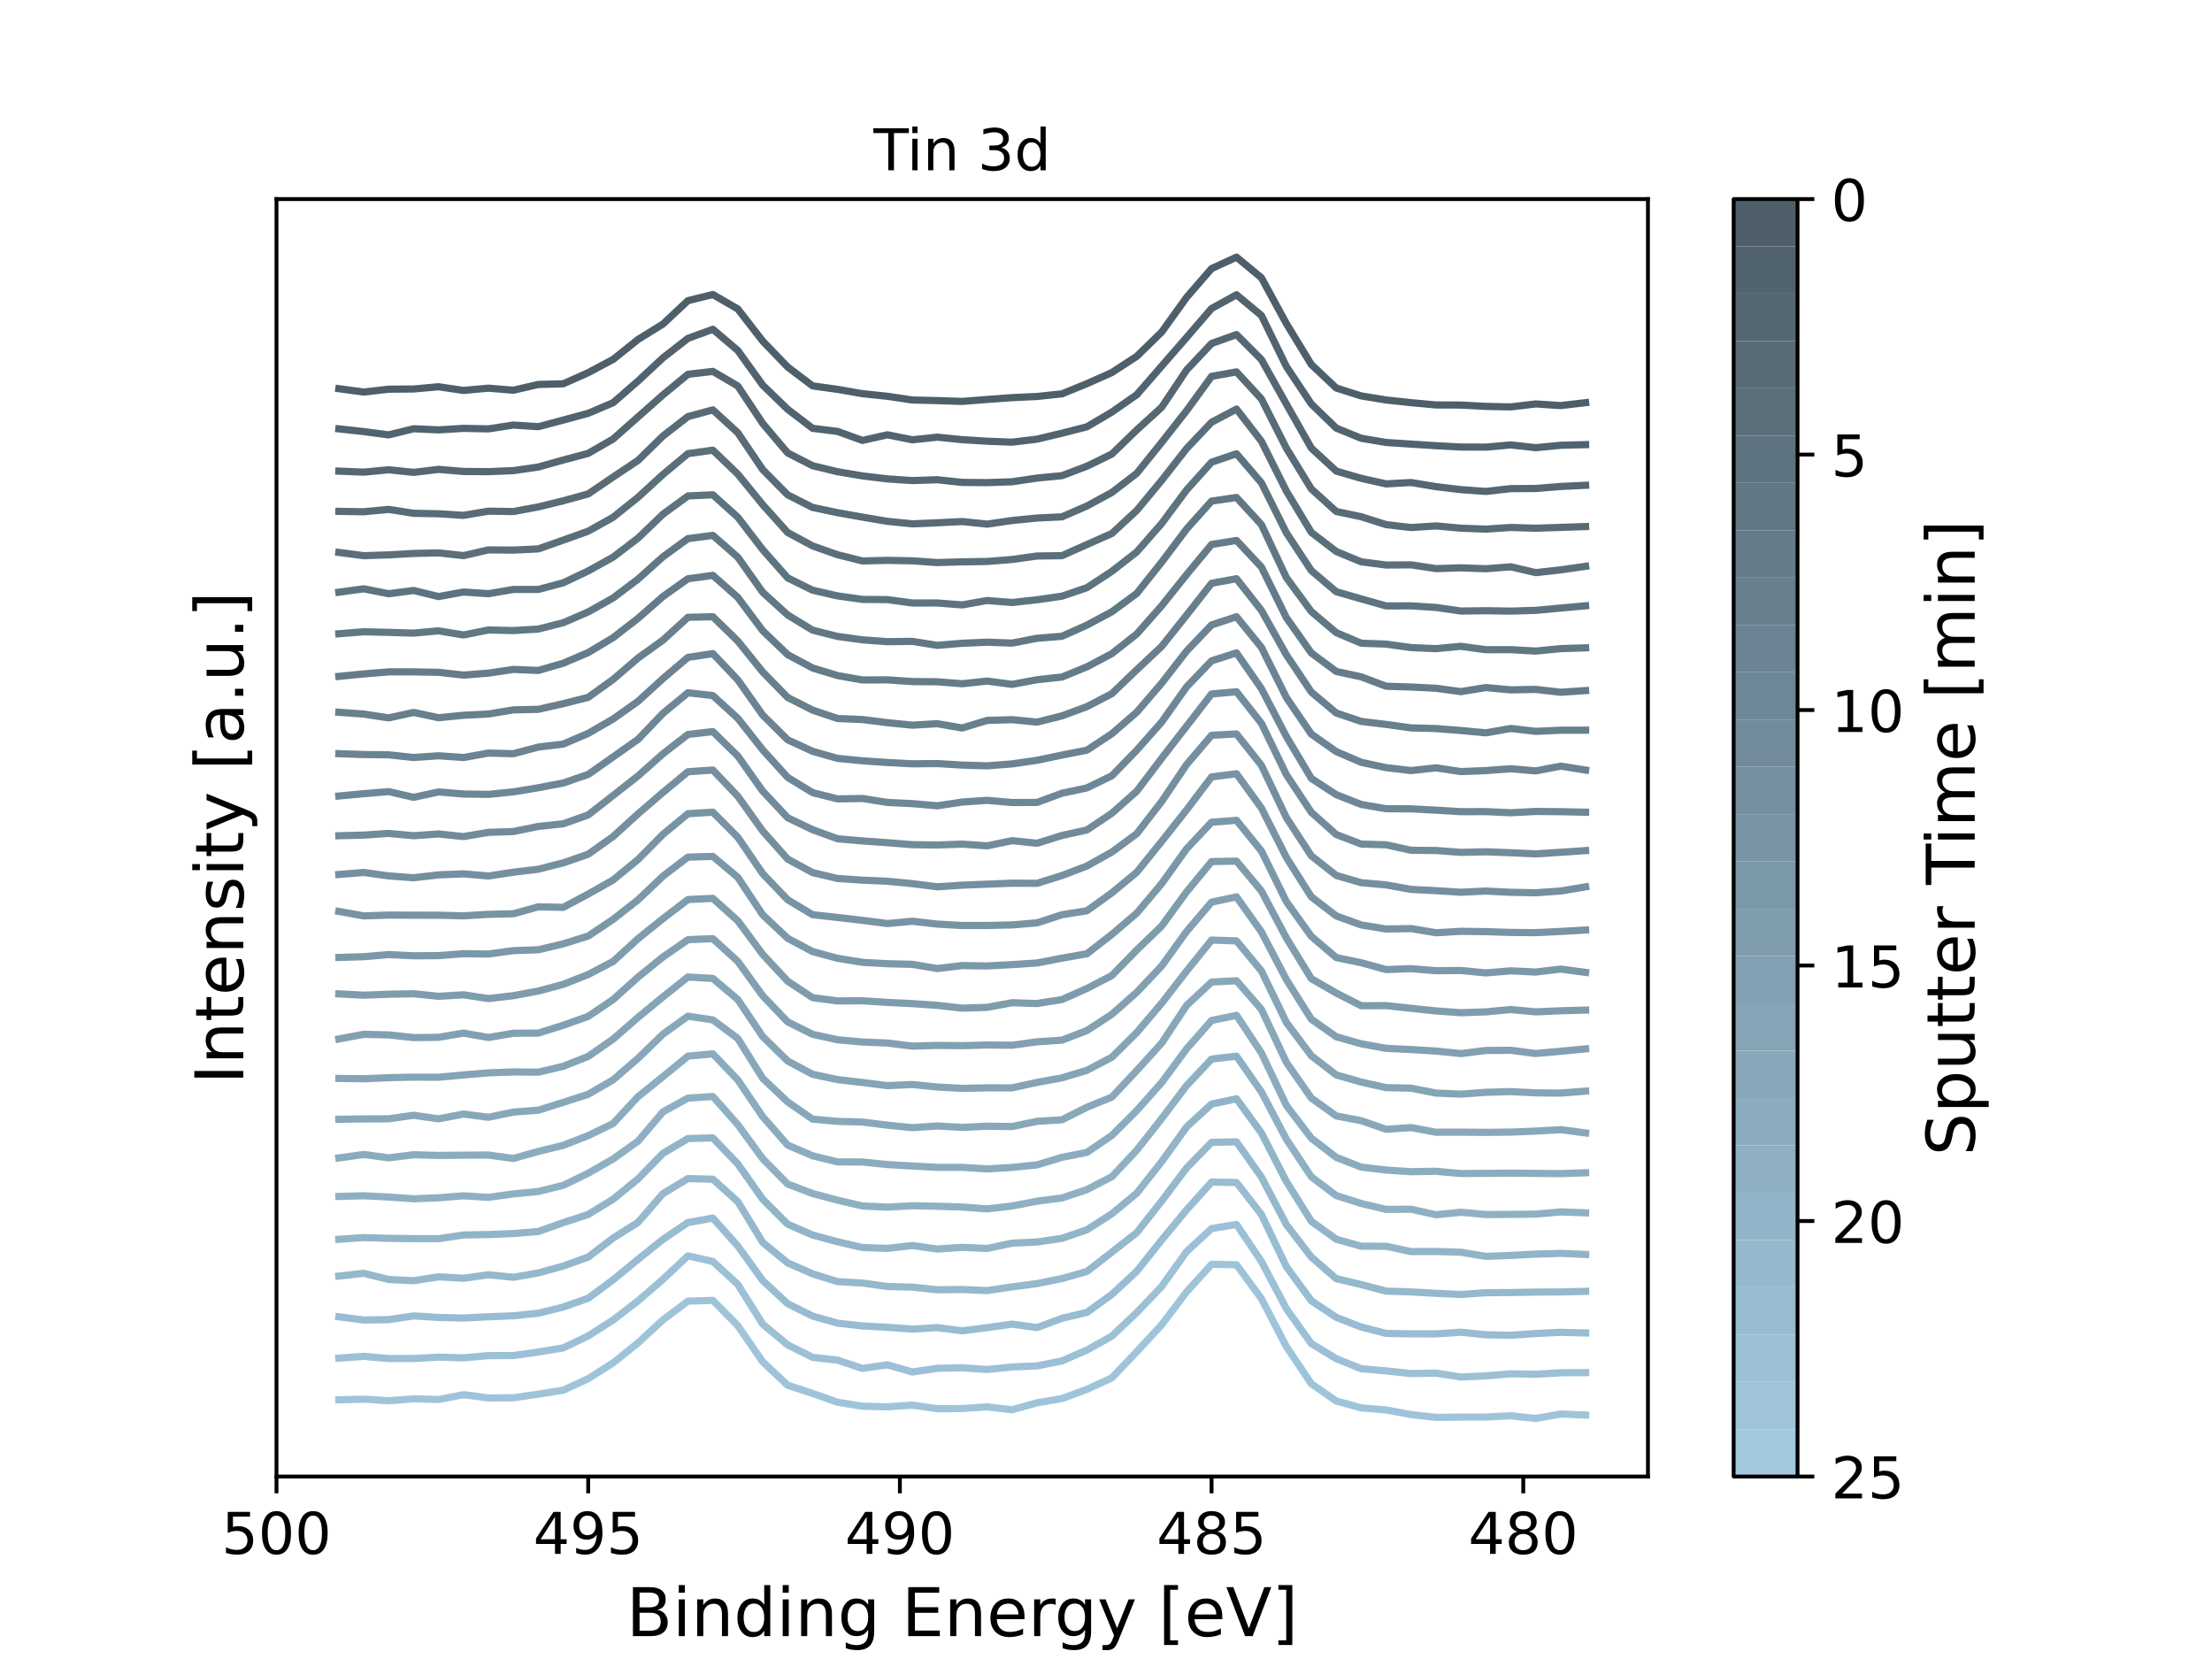 <?xml version="1.0" encoding="utf-8" standalone="no"?>
<!DOCTYPE svg PUBLIC "-//W3C//DTD SVG 1.1//EN"
  "http://www.w3.org/Graphics/SVG/1.1/DTD/svg11.dtd">
<!-- Created with matplotlib (https://matplotlib.org/) -->
<svg height="345.6pt" version="1.1" viewBox="0 0 460.8 345.6" width="460.8pt" xmlns="http://www.w3.org/2000/svg" xmlns:xlink="http://www.w3.org/1999/xlink">
 <defs>
  <style type="text/css">*{stroke-linecap:butt;stroke-linejoin:round;}</style>
 </defs>
 <g id="figure_1">
  <g id="patch_1">
   <path d="M 0 345.6 
L 460.8 345.6 
L 460.8 0 
L 0 0 
z
" style="fill:#ffffff;"/>
  </g>
  <g id="axes_1">
   <g id="patch_2">
    <path d="M 57.6 307.584 
L 343.296 307.584 
L 343.296 41.472 
L 57.6 41.472 
z
" style="fill:#ffffff;"/>
   </g>
   <g id="matplotlib.axis_1">
    <g id="xtick_1">
     <g id="line2d_1">
      <defs>
       <path d="M 0 0 
L 0 3.5 
" id="m299707e6b5" style="stroke:#000000;stroke-width:0.8;"/>
      </defs>
      <g>
       <use style="stroke:#000000;stroke-width:0.8;" x="317.324" xlink:href="#m299707e6b5" y="307.584"/>
      </g>
     </g>
     <g id="text_1">
      <!-- 480 -->
      <g transform="translate(305.871 323.702)scale(0.12 -0.12)">
       <defs>
        <path d="M 37.797 64.312 
L 12.891 25.391 
L 37.797 25.391 
z
M 35.203 72.906 
L 47.609 72.906 
L 47.609 25.391 
L 58.016 25.391 
L 58.016 17.188 
L 47.609 17.188 
L 47.609 0 
L 37.797 0 
L 37.797 17.188 
L 4.891 17.188 
L 4.891 26.703 
z
" id="DejaVuSans-52"/>
        <path d="M 31.781 34.625 
Q 24.75 34.625 20.719 30.859 
Q 16.703 27.094 16.703 20.516 
Q 16.703 13.922 20.719 10.156 
Q 24.75 6.391 31.781 6.391 
Q 38.812 6.391 42.859 10.172 
Q 46.922 13.969 46.922 20.516 
Q 46.922 27.094 42.891 30.859 
Q 38.875 34.625 31.781 34.625 
z
M 21.922 38.812 
Q 15.578 40.375 12.031 44.719 
Q 8.5 49.078 8.5 55.328 
Q 8.5 64.062 14.719 69.141 
Q 20.953 74.219 31.781 74.219 
Q 42.672 74.219 48.875 69.141 
Q 55.078 64.062 55.078 55.328 
Q 55.078 49.078 51.531 44.719 
Q 48 40.375 41.703 38.812 
Q 48.828 37.156 52.797 32.312 
Q 56.781 27.484 56.781 20.516 
Q 56.781 9.906 50.312 4.234 
Q 43.844 -1.422 31.781 -1.422 
Q 19.734 -1.422 13.25 4.234 
Q 6.781 9.906 6.781 20.516 
Q 6.781 27.484 10.781 32.312 
Q 14.797 37.156 21.922 38.812 
z
M 18.312 54.391 
Q 18.312 48.734 21.844 45.562 
Q 25.391 42.391 31.781 42.391 
Q 38.141 42.391 41.719 45.562 
Q 45.312 48.734 45.312 54.391 
Q 45.312 60.062 41.719 63.234 
Q 38.141 66.406 31.781 66.406 
Q 25.391 66.406 21.844 63.234 
Q 18.312 60.062 18.312 54.391 
z
" id="DejaVuSans-56"/>
        <path d="M 31.781 66.406 
Q 24.172 66.406 20.328 58.906 
Q 16.5 51.422 16.5 36.375 
Q 16.5 21.391 20.328 13.891 
Q 24.172 6.391 31.781 6.391 
Q 39.453 6.391 43.281 13.891 
Q 47.125 21.391 47.125 36.375 
Q 47.125 51.422 43.281 58.906 
Q 39.453 66.406 31.781 66.406 
z
M 31.781 74.219 
Q 44.047 74.219 50.516 64.516 
Q 56.984 54.828 56.984 36.375 
Q 56.984 17.969 50.516 8.266 
Q 44.047 -1.422 31.781 -1.422 
Q 19.531 -1.422 13.062 8.266 
Q 6.594 17.969 6.594 36.375 
Q 6.594 54.828 13.062 64.516 
Q 19.531 74.219 31.781 74.219 
z
" id="DejaVuSans-48"/>
       </defs>
       <use xlink:href="#DejaVuSans-52"/>
       <use x="63.623" xlink:href="#DejaVuSans-56"/>
       <use x="127.246" xlink:href="#DejaVuSans-48"/>
      </g>
     </g>
    </g>
    <g id="xtick_2">
     <g id="line2d_2">
      <g>
       <use style="stroke:#000000;stroke-width:0.8;" x="252.393" xlink:href="#m299707e6b5" y="307.584"/>
      </g>
     </g>
     <g id="text_2">
      <!-- 485 -->
      <g transform="translate(240.94 323.702)scale(0.12 -0.12)">
       <defs>
        <path d="M 10.797 72.906 
L 49.516 72.906 
L 49.516 64.594 
L 19.828 64.594 
L 19.828 46.734 
Q 21.969 47.469 24.109 47.828 
Q 26.266 48.188 28.422 48.188 
Q 40.625 48.188 47.75 41.5 
Q 54.891 34.812 54.891 23.391 
Q 54.891 11.625 47.562 5.094 
Q 40.234 -1.422 26.906 -1.422 
Q 22.312 -1.422 17.547 -0.641 
Q 12.797 0.141 7.719 1.703 
L 7.719 11.625 
Q 12.109 9.234 16.797 8.062 
Q 21.484 6.891 26.703 6.891 
Q 35.156 6.891 40.078 11.328 
Q 45.016 15.766 45.016 23.391 
Q 45.016 31 40.078 35.438 
Q 35.156 39.891 26.703 39.891 
Q 22.75 39.891 18.812 39.016 
Q 14.891 38.141 10.797 36.281 
z
" id="DejaVuSans-53"/>
       </defs>
       <use xlink:href="#DejaVuSans-52"/>
       <use x="63.623" xlink:href="#DejaVuSans-56"/>
       <use x="127.246" xlink:href="#DejaVuSans-53"/>
      </g>
     </g>
    </g>
    <g id="xtick_3">
     <g id="line2d_3">
      <g>
       <use style="stroke:#000000;stroke-width:0.8;" x="187.462" xlink:href="#m299707e6b5" y="307.584"/>
      </g>
     </g>
     <g id="text_3">
      <!-- 490 -->
      <g transform="translate(176.009 323.702)scale(0.12 -0.12)">
       <defs>
        <path d="M 10.984 1.516 
L 10.984 10.5 
Q 14.703 8.734 18.5 7.812 
Q 22.312 6.891 25.984 6.891 
Q 35.75 6.891 40.891 13.453 
Q 46.047 20.016 46.781 33.406 
Q 43.953 29.203 39.594 26.953 
Q 35.25 24.703 29.984 24.703 
Q 19.047 24.703 12.672 31.312 
Q 6.297 37.938 6.297 49.422 
Q 6.297 60.641 12.938 67.422 
Q 19.578 74.219 30.609 74.219 
Q 43.266 74.219 49.922 64.516 
Q 56.594 54.828 56.594 36.375 
Q 56.594 19.141 48.406 8.859 
Q 40.234 -1.422 26.422 -1.422 
Q 22.703 -1.422 18.891 -0.688 
Q 15.094 0.047 10.984 1.516 
z
M 30.609 32.422 
Q 37.25 32.422 41.125 36.953 
Q 45.016 41.5 45.016 49.422 
Q 45.016 57.281 41.125 61.844 
Q 37.25 66.406 30.609 66.406 
Q 23.969 66.406 20.094 61.844 
Q 16.219 57.281 16.219 49.422 
Q 16.219 41.5 20.094 36.953 
Q 23.969 32.422 30.609 32.422 
z
" id="DejaVuSans-57"/>
       </defs>
       <use xlink:href="#DejaVuSans-52"/>
       <use x="63.623" xlink:href="#DejaVuSans-57"/>
       <use x="127.246" xlink:href="#DejaVuSans-48"/>
      </g>
     </g>
    </g>
    <g id="xtick_4">
     <g id="line2d_4">
      <g>
       <use style="stroke:#000000;stroke-width:0.8;" x="122.531" xlink:href="#m299707e6b5" y="307.584"/>
      </g>
     </g>
     <g id="text_4">
      <!-- 495 -->
      <g transform="translate(111.078 323.702)scale(0.12 -0.12)">
       <use xlink:href="#DejaVuSans-52"/>
       <use x="63.623" xlink:href="#DejaVuSans-57"/>
       <use x="127.246" xlink:href="#DejaVuSans-53"/>
      </g>
     </g>
    </g>
    <g id="xtick_5">
     <g id="line2d_5">
      <g>
       <use style="stroke:#000000;stroke-width:0.8;" x="57.6" xlink:href="#m299707e6b5" y="307.584"/>
      </g>
     </g>
     <g id="text_5">
      <!-- 500 -->
      <g transform="translate(46.148 323.702)scale(0.12 -0.12)">
       <use xlink:href="#DejaVuSans-53"/>
       <use x="63.623" xlink:href="#DejaVuSans-48"/>
       <use x="127.246" xlink:href="#DejaVuSans-48"/>
      </g>
     </g>
    </g>
    <g id="text_6">
     <!-- Binding Energy [eV] -->
     <g transform="translate(130.48 340.836)scale(0.14 -0.14)">
      <defs>
       <path d="M 19.672 34.812 
L 19.672 8.109 
L 35.5 8.109 
Q 43.453 8.109 47.281 11.406 
Q 51.125 14.703 51.125 21.484 
Q 51.125 28.328 47.281 31.562 
Q 43.453 34.812 35.5 34.812 
z
M 19.672 64.797 
L 19.672 42.828 
L 34.281 42.828 
Q 41.5 42.828 45.031 45.531 
Q 48.578 48.25 48.578 53.812 
Q 48.578 59.328 45.031 62.062 
Q 41.5 64.797 34.281 64.797 
z
M 9.812 72.906 
L 35.016 72.906 
Q 46.297 72.906 52.391 68.219 
Q 58.5 63.531 58.5 54.891 
Q 58.5 48.188 55.375 44.234 
Q 52.25 40.281 46.188 39.312 
Q 53.469 37.75 57.5 32.781 
Q 61.531 27.828 61.531 20.406 
Q 61.531 10.641 54.891 5.312 
Q 48.25 0 35.984 0 
L 9.812 0 
z
" id="DejaVuSans-66"/>
       <path d="M 9.422 54.688 
L 18.406 54.688 
L 18.406 0 
L 9.422 0 
z
M 9.422 75.984 
L 18.406 75.984 
L 18.406 64.594 
L 9.422 64.594 
z
" id="DejaVuSans-105"/>
       <path d="M 54.891 33.016 
L 54.891 0 
L 45.906 0 
L 45.906 32.719 
Q 45.906 40.484 42.875 44.328 
Q 39.844 48.188 33.797 48.188 
Q 26.516 48.188 22.312 43.547 
Q 18.109 38.922 18.109 30.906 
L 18.109 0 
L 9.078 0 
L 9.078 54.688 
L 18.109 54.688 
L 18.109 46.188 
Q 21.344 51.125 25.703 53.562 
Q 30.078 56 35.797 56 
Q 45.219 56 50.047 50.172 
Q 54.891 44.344 54.891 33.016 
z
" id="DejaVuSans-110"/>
       <path d="M 45.406 46.391 
L 45.406 75.984 
L 54.391 75.984 
L 54.391 0 
L 45.406 0 
L 45.406 8.203 
Q 42.578 3.328 38.25 0.953 
Q 33.938 -1.422 27.875 -1.422 
Q 17.969 -1.422 11.734 6.484 
Q 5.516 14.406 5.516 27.297 
Q 5.516 40.188 11.734 48.094 
Q 17.969 56 27.875 56 
Q 33.938 56 38.25 53.625 
Q 42.578 51.266 45.406 46.391 
z
M 14.797 27.297 
Q 14.797 17.391 18.875 11.75 
Q 22.953 6.109 30.078 6.109 
Q 37.203 6.109 41.297 11.75 
Q 45.406 17.391 45.406 27.297 
Q 45.406 37.203 41.297 42.844 
Q 37.203 48.484 30.078 48.484 
Q 22.953 48.484 18.875 42.844 
Q 14.797 37.203 14.797 27.297 
z
" id="DejaVuSans-100"/>
       <path d="M 45.406 27.984 
Q 45.406 37.75 41.375 43.109 
Q 37.359 48.484 30.078 48.484 
Q 22.859 48.484 18.828 43.109 
Q 14.797 37.75 14.797 27.984 
Q 14.797 18.266 18.828 12.891 
Q 22.859 7.516 30.078 7.516 
Q 37.359 7.516 41.375 12.891 
Q 45.406 18.266 45.406 27.984 
z
M 54.391 6.781 
Q 54.391 -7.172 48.188 -13.984 
Q 42 -20.797 29.203 -20.797 
Q 24.469 -20.797 20.266 -20.094 
Q 16.062 -19.391 12.109 -17.922 
L 12.109 -9.188 
Q 16.062 -11.328 19.922 -12.344 
Q 23.781 -13.375 27.781 -13.375 
Q 36.625 -13.375 41.016 -8.766 
Q 45.406 -4.156 45.406 5.172 
L 45.406 9.625 
Q 42.625 4.781 38.281 2.391 
Q 33.938 0 27.875 0 
Q 17.828 0 11.672 7.656 
Q 5.516 15.328 5.516 27.984 
Q 5.516 40.672 11.672 48.328 
Q 17.828 56 27.875 56 
Q 33.938 56 38.281 53.609 
Q 42.625 51.219 45.406 46.391 
L 45.406 54.688 
L 54.391 54.688 
z
" id="DejaVuSans-103"/>
       <path id="DejaVuSans-32"/>
       <path d="M 9.812 72.906 
L 55.906 72.906 
L 55.906 64.594 
L 19.672 64.594 
L 19.672 43.016 
L 54.391 43.016 
L 54.391 34.719 
L 19.672 34.719 
L 19.672 8.297 
L 56.781 8.297 
L 56.781 0 
L 9.812 0 
z
" id="DejaVuSans-69"/>
       <path d="M 56.203 29.594 
L 56.203 25.203 
L 14.891 25.203 
Q 15.484 15.922 20.484 11.062 
Q 25.484 6.203 34.422 6.203 
Q 39.594 6.203 44.453 7.469 
Q 49.312 8.734 54.109 11.281 
L 54.109 2.781 
Q 49.266 0.734 44.188 -0.344 
Q 39.109 -1.422 33.891 -1.422 
Q 20.797 -1.422 13.156 6.188 
Q 5.516 13.812 5.516 26.812 
Q 5.516 40.234 12.766 48.109 
Q 20.016 56 32.328 56 
Q 43.359 56 49.781 48.891 
Q 56.203 41.797 56.203 29.594 
z
M 47.219 32.234 
Q 47.125 39.594 43.094 43.984 
Q 39.062 48.391 32.422 48.391 
Q 24.906 48.391 20.391 44.141 
Q 15.875 39.891 15.188 32.172 
z
" id="DejaVuSans-101"/>
       <path d="M 41.109 46.297 
Q 39.594 47.172 37.812 47.578 
Q 36.031 48 33.891 48 
Q 26.266 48 22.188 43.047 
Q 18.109 38.094 18.109 28.812 
L 18.109 0 
L 9.078 0 
L 9.078 54.688 
L 18.109 54.688 
L 18.109 46.188 
Q 20.953 51.172 25.484 53.578 
Q 30.031 56 36.531 56 
Q 37.453 56 38.578 55.875 
Q 39.703 55.766 41.062 55.516 
z
" id="DejaVuSans-114"/>
       <path d="M 32.172 -5.078 
Q 28.375 -14.844 24.75 -17.812 
Q 21.141 -20.797 15.094 -20.797 
L 7.906 -20.797 
L 7.906 -13.281 
L 13.188 -13.281 
Q 16.891 -13.281 18.938 -11.516 
Q 21 -9.766 23.484 -3.219 
L 25.094 0.875 
L 2.984 54.688 
L 12.5 54.688 
L 29.594 11.922 
L 46.688 54.688 
L 56.203 54.688 
z
" id="DejaVuSans-121"/>
       <path d="M 8.594 75.984 
L 29.297 75.984 
L 29.297 69 
L 17.578 69 
L 17.578 -6.203 
L 29.297 -6.203 
L 29.297 -13.188 
L 8.594 -13.188 
z
" id="DejaVuSans-91"/>
       <path d="M 28.609 0 
L 0.781 72.906 
L 11.078 72.906 
L 34.188 11.531 
L 57.328 72.906 
L 67.578 72.906 
L 39.797 0 
z
" id="DejaVuSans-86"/>
       <path d="M 30.422 75.984 
L 30.422 -13.188 
L 9.719 -13.188 
L 9.719 -6.203 
L 21.391 -6.203 
L 21.391 69 
L 9.719 69 
L 9.719 75.984 
z
" id="DejaVuSans-93"/>
      </defs>
      <use xlink:href="#DejaVuSans-66"/>
      <use x="68.604" xlink:href="#DejaVuSans-105"/>
      <use x="96.387" xlink:href="#DejaVuSans-110"/>
      <use x="159.766" xlink:href="#DejaVuSans-100"/>
      <use x="223.242" xlink:href="#DejaVuSans-105"/>
      <use x="251.025" xlink:href="#DejaVuSans-110"/>
      <use x="314.404" xlink:href="#DejaVuSans-103"/>
      <use x="377.881" xlink:href="#DejaVuSans-32"/>
      <use x="409.668" xlink:href="#DejaVuSans-69"/>
      <use x="472.852" xlink:href="#DejaVuSans-110"/>
      <use x="536.23" xlink:href="#DejaVuSans-101"/>
      <use x="597.754" xlink:href="#DejaVuSans-114"/>
      <use x="637.117" xlink:href="#DejaVuSans-103"/>
      <use x="700.594" xlink:href="#DejaVuSans-121"/>
      <use x="759.773" xlink:href="#DejaVuSans-32"/>
      <use x="791.561" xlink:href="#DejaVuSans-91"/>
      <use x="830.574" xlink:href="#DejaVuSans-101"/>
      <use x="892.098" xlink:href="#DejaVuSans-86"/>
      <use x="960.506" xlink:href="#DejaVuSans-93"/>
     </g>
    </g>
   </g>
   <g id="matplotlib.axis_2">
    <g id="ytick_1"/>
    <g id="ytick_2"/>
    <g id="ytick_3"/>
    <g id="ytick_4"/>
    <g id="ytick_5"/>
    <g id="ytick_6"/>
    <g id="ytick_7"/>
    <g id="ytick_8"/>
    <g id="text_7">
     <!-- Intensity [a.u.] -->
     <g transform="translate(50.688 225.858)rotate(-90)scale(0.14 -0.14)">
      <defs>
       <path d="M 9.812 72.906 
L 19.672 72.906 
L 19.672 0 
L 9.812 0 
z
" id="DejaVuSans-73"/>
       <path d="M 18.312 70.219 
L 18.312 54.688 
L 36.812 54.688 
L 36.812 47.703 
L 18.312 47.703 
L 18.312 18.016 
Q 18.312 11.328 20.141 9.422 
Q 21.969 7.516 27.594 7.516 
L 36.812 7.516 
L 36.812 0 
L 27.594 0 
Q 17.188 0 13.234 3.875 
Q 9.281 7.766 9.281 18.016 
L 9.281 47.703 
L 2.688 47.703 
L 2.688 54.688 
L 9.281 54.688 
L 9.281 70.219 
z
" id="DejaVuSans-116"/>
       <path d="M 44.281 53.078 
L 44.281 44.578 
Q 40.484 46.531 36.375 47.5 
Q 32.281 48.484 27.875 48.484 
Q 21.188 48.484 17.844 46.438 
Q 14.5 44.391 14.5 40.281 
Q 14.5 37.156 16.891 35.375 
Q 19.281 33.594 26.516 31.984 
L 29.594 31.297 
Q 39.156 29.25 43.188 25.516 
Q 47.219 21.781 47.219 15.094 
Q 47.219 7.469 41.188 3.016 
Q 35.156 -1.422 24.609 -1.422 
Q 20.219 -1.422 15.453 -0.562 
Q 10.688 0.297 5.422 2 
L 5.422 11.281 
Q 10.406 8.688 15.234 7.391 
Q 20.062 6.109 24.812 6.109 
Q 31.156 6.109 34.562 8.281 
Q 37.984 10.453 37.984 14.406 
Q 37.984 18.062 35.516 20.016 
Q 33.062 21.969 24.703 23.781 
L 21.578 24.516 
Q 13.234 26.266 9.516 29.906 
Q 5.812 33.547 5.812 39.891 
Q 5.812 47.609 11.281 51.797 
Q 16.75 56 26.812 56 
Q 31.781 56 36.172 55.266 
Q 40.578 54.547 44.281 53.078 
z
" id="DejaVuSans-115"/>
       <path d="M 34.281 27.484 
Q 23.391 27.484 19.188 25 
Q 14.984 22.516 14.984 16.5 
Q 14.984 11.719 18.141 8.906 
Q 21.297 6.109 26.703 6.109 
Q 34.188 6.109 38.703 11.406 
Q 43.219 16.703 43.219 25.484 
L 43.219 27.484 
z
M 52.203 31.203 
L 52.203 0 
L 43.219 0 
L 43.219 8.297 
Q 40.141 3.328 35.547 0.953 
Q 30.953 -1.422 24.312 -1.422 
Q 15.922 -1.422 10.953 3.297 
Q 6 8.016 6 15.922 
Q 6 25.141 12.172 29.828 
Q 18.359 34.516 30.609 34.516 
L 43.219 34.516 
L 43.219 35.406 
Q 43.219 41.609 39.141 45 
Q 35.062 48.391 27.688 48.391 
Q 23 48.391 18.547 47.266 
Q 14.109 46.141 10.016 43.891 
L 10.016 52.203 
Q 14.938 54.109 19.578 55.047 
Q 24.219 56 28.609 56 
Q 40.484 56 46.344 49.844 
Q 52.203 43.703 52.203 31.203 
z
" id="DejaVuSans-97"/>
       <path d="M 10.688 12.406 
L 21 12.406 
L 21 0 
L 10.688 0 
z
" id="DejaVuSans-46"/>
       <path d="M 8.5 21.578 
L 8.5 54.688 
L 17.484 54.688 
L 17.484 21.922 
Q 17.484 14.156 20.5 10.266 
Q 23.531 6.391 29.594 6.391 
Q 36.859 6.391 41.078 11.031 
Q 45.312 15.672 45.312 23.688 
L 45.312 54.688 
L 54.297 54.688 
L 54.297 0 
L 45.312 0 
L 45.312 8.406 
Q 42.047 3.422 37.719 1 
Q 33.406 -1.422 27.688 -1.422 
Q 18.266 -1.422 13.375 4.438 
Q 8.5 10.297 8.5 21.578 
z
M 31.109 56 
z
" id="DejaVuSans-117"/>
      </defs>
      <use xlink:href="#DejaVuSans-73"/>
      <use x="29.492" xlink:href="#DejaVuSans-110"/>
      <use x="92.871" xlink:href="#DejaVuSans-116"/>
      <use x="132.08" xlink:href="#DejaVuSans-101"/>
      <use x="193.604" xlink:href="#DejaVuSans-110"/>
      <use x="256.982" xlink:href="#DejaVuSans-115"/>
      <use x="309.082" xlink:href="#DejaVuSans-105"/>
      <use x="336.865" xlink:href="#DejaVuSans-116"/>
      <use x="376.074" xlink:href="#DejaVuSans-121"/>
      <use x="435.254" xlink:href="#DejaVuSans-32"/>
      <use x="467.041" xlink:href="#DejaVuSans-91"/>
      <use x="506.055" xlink:href="#DejaVuSans-97"/>
      <use x="567.334" xlink:href="#DejaVuSans-46"/>
      <use x="599.121" xlink:href="#DejaVuSans-117"/>
      <use x="662.5" xlink:href="#DejaVuSans-46"/>
      <use x="694.287" xlink:href="#DejaVuSans-93"/>
     </g>
    </g>
   </g>
   <g id="line2d_6">
    <path clip-path="url(#p5da16bdcfc)" d="M 70.586 80.968 
L 75.781 81.67 
L 80.975 81.075 
L 86.17 81.033 
L 91.364 80.569 
L 96.559 81.333 
L 101.753 80.862 
L 106.947 81.291 
L 112.142 80.087 
L 117.336 79.953 
L 122.531 77.632 
L 127.725 74.87 
L 132.92 70.716 
L 138.114 67.497 
L 143.309 62.627 
L 148.503 61.357 
L 153.698 64.363 
L 158.892 71.063 
L 164.087 76.462 
L 169.281 80.388 
L 174.476 81.109 
L 179.67 82.012 
L 184.865 82.553 
L 190.059 83.329 
L 195.254 83.451 
L 200.448 83.622 
L 205.642 83.212 
L 210.837 82.833 
L 216.031 82.595 
L 221.226 82.046 
L 226.42 79.929 
L 231.615 77.608 
L 236.809 74.23 
L 242.004 69.164 
L 247.198 61.935 
L 252.393 55.949 
L 257.587 53.568 
L 262.782 57.871 
L 267.976 67.413 
L 273.171 75.937 
L 278.365 80.831 
L 283.56 82.476 
L 288.754 83.322 
L 293.949 83.882 
L 299.143 84.361 
L 304.337 84.378 
L 309.532 84.658 
L 314.726 84.765 
L 319.921 84.147 
L 325.115 84.489 
L 330.31 83.884 
" style="fill:none;stroke:#4e5f69;stroke-linecap:square;stroke-width:1.5;"/>
   </g>
   <g id="line2d_7">
    <path clip-path="url(#p5da16bdcfc)" d="M 70.586 89.34 
L 75.781 89.908 
L 80.975 90.593 
L 86.17 89.318 
L 91.364 89.55 
L 96.559 89.234 
L 101.753 89.342 
L 106.947 88.546 
L 112.142 88.884 
L 117.336 87.508 
L 122.531 86.097 
L 127.725 83.891 
L 132.92 79.368 
L 138.114 74.538 
L 143.309 70.491 
L 148.503 68.591 
L 153.698 73.018 
L 158.892 80.237 
L 164.087 85.263 
L 169.281 89.229 
L 174.476 89.87 
L 179.67 91.748 
L 184.865 90.577 
L 190.059 91.616 
L 195.254 91.069 
L 200.448 91.592 
L 205.642 91.912 
L 210.837 92.112 
L 216.031 91.483 
L 221.226 90.245 
L 226.42 88.914 
L 231.615 85.843 
L 236.809 82.227 
L 242.004 76.249 
L 247.198 70.285 
L 252.393 64.259 
L 257.587 61.407 
L 262.782 65.724 
L 267.976 76.35 
L 273.171 84.152 
L 278.365 89.176 
L 283.56 91.299 
L 288.754 92.174 
L 293.949 92.516 
L 299.143 92.849 
L 304.337 93.124 
L 309.532 93.144 
L 314.726 92.683 
L 319.921 93.261 
L 325.115 92.76 
L 330.31 92.626 
" style="fill:none;stroke:#51636e;stroke-linecap:square;stroke-width:1.5;"/>
   </g>
   <g id="line2d_8">
    <path clip-path="url(#p5da16bdcfc)" d="M 70.586 98.146 
L 75.781 98.356 
L 80.975 97.861 
L 86.17 98.406 
L 91.364 97.777 
L 96.559 98.216 
L 101.753 98.257 
L 106.947 98.04 
L 112.142 97.288 
L 117.336 95.83 
L 122.531 94.446 
L 127.725 91.45 
L 132.92 86.845 
L 138.114 82.252 
L 143.309 77.977 
L 148.503 77.367 
L 153.698 80.413 
L 158.892 88.219 
L 164.087 94.357 
L 169.281 97.017 
L 174.476 98.265 
L 179.67 99.14 
L 184.865 99.765 
L 190.059 100.113 
L 195.254 99.936 
L 200.448 100.494 
L 205.642 100.541 
L 210.837 100.363 
L 216.031 99.589 
L 221.226 99.091 
L 226.42 97.124 
L 231.615 94.592 
L 236.809 89.563 
L 242.004 84.829 
L 247.198 77.065 
L 252.393 71.555 
L 257.587 69.699 
L 262.782 74.91 
L 267.976 84.182 
L 273.171 93.347 
L 278.365 98.128 
L 283.56 99.646 
L 288.754 100.804 
L 293.949 100.517 
L 299.143 101.38 
L 304.337 101.999 
L 309.532 102.376 
L 314.726 101.789 
L 319.921 101.764 
L 325.115 101.34 
L 330.31 101.092 
" style="fill:none;stroke:#546772;stroke-linecap:square;stroke-width:1.5;"/>
   </g>
   <g id="line2d_9">
    <path clip-path="url(#p5da16bdcfc)" d="M 70.586 106.526 
L 75.781 106.609 
L 80.975 106.118 
L 86.17 106.93 
L 91.364 107.027 
L 96.559 107.358 
L 101.753 106.483 
L 106.947 106.563 
L 112.142 105.596 
L 117.336 104.326 
L 122.531 102.892 
L 127.725 99.369 
L 132.92 95.907 
L 138.114 90.82 
L 143.309 86.786 
L 148.503 85.385 
L 153.698 90.148 
L 158.892 97.834 
L 164.087 103.089 
L 169.281 105.712 
L 174.476 106.798 
L 179.67 107.725 
L 184.865 108.604 
L 190.059 109.124 
L 195.254 108.904 
L 200.448 108.646 
L 205.642 109.184 
L 210.837 108.433 
L 216.031 107.916 
L 221.226 107.668 
L 226.42 105.414 
L 231.615 102.593 
L 236.809 98.604 
L 242.004 92.147 
L 247.198 85.538 
L 252.393 78.402 
L 257.587 77.472 
L 262.782 83.11 
L 267.976 93.37 
L 273.171 101.853 
L 278.365 106.547 
L 283.56 107.642 
L 288.754 109.288 
L 293.949 109.898 
L 299.143 109.56 
L 304.337 110.03 
L 309.532 110.228 
L 314.726 109.878 
L 319.921 110.04 
L 325.115 109.866 
L 330.31 109.692 
" style="fill:none;stroke:#586b76;stroke-linecap:square;stroke-width:1.5;"/>
   </g>
   <g id="line2d_10">
    <path clip-path="url(#p5da16bdcfc)" d="M 70.586 115.078 
L 75.781 115.761 
L 80.975 115.587 
L 86.17 115.292 
L 91.364 115.178 
L 96.559 115.746 
L 101.753 114.552 
L 106.947 114.595 
L 112.142 114.347 
L 117.336 112.517 
L 122.531 110.655 
L 127.725 107.755 
L 132.92 103.584 
L 138.114 98.833 
L 143.309 94.501 
L 148.503 93.779 
L 153.698 98.769 
L 158.892 105.144 
L 164.087 110.929 
L 169.281 113.724 
L 174.476 115.56 
L 179.67 116.857 
L 184.865 116.73 
L 190.059 116.829 
L 195.254 117.193 
L 200.448 117.042 
L 205.642 116.961 
L 210.837 116.551 
L 216.031 115.825 
L 221.226 115.758 
L 226.42 113.442 
L 231.615 111.135 
L 236.809 106.334 
L 242.004 100.066 
L 247.198 93.431 
L 252.393 87.958 
L 257.587 85.218 
L 262.782 91.926 
L 267.976 102.295 
L 273.171 110.903 
L 278.365 114.887 
L 283.56 117.033 
L 288.754 117.705 
L 293.949 117.668 
L 299.143 118.454 
L 304.337 118.287 
L 309.532 118.481 
L 314.726 118.077 
L 319.921 119.291 
L 325.115 118.716 
L 330.31 117.972 
" style="fill:none;stroke:#5b6f7b;stroke-linecap:square;stroke-width:1.5;"/>
   </g>
   <g id="line2d_11">
    <path clip-path="url(#p5da16bdcfc)" d="M 70.586 123.366 
L 75.781 122.66 
L 80.975 123.686 
L 86.17 123.004 
L 91.364 124.279 
L 96.559 123.322 
L 101.753 123.678 
L 106.947 122.793 
L 112.142 122.796 
L 117.336 121.405 
L 122.531 118.942 
L 127.725 116.055 
L 132.92 112.097 
L 138.114 107.113 
L 143.309 103.312 
L 148.503 103.078 
L 153.698 107.743 
L 158.892 114.511 
L 164.087 120.386 
L 169.281 122.95 
L 174.476 124.135 
L 179.67 124.866 
L 184.865 124.909 
L 190.059 125.615 
L 195.254 125.613 
L 200.448 126.012 
L 205.642 125.1 
L 210.837 125.513 
L 216.031 124.943 
L 221.226 124.199 
L 226.42 122.429 
L 231.615 119.021 
L 236.809 114.976 
L 242.004 109.042 
L 247.198 102.052 
L 252.393 96.283 
L 257.587 94.523 
L 262.782 100.586 
L 267.976 110.997 
L 273.171 118.863 
L 278.365 123.267 
L 283.56 124.76 
L 288.754 126.223 
L 293.949 126.213 
L 299.143 126.541 
L 304.337 127.292 
L 309.532 127.222 
L 314.726 127.306 
L 319.921 127.148 
L 325.115 126.667 
L 330.31 126.2 
" style="fill:none;stroke:#5e7380;stroke-linecap:square;stroke-width:1.5;"/>
   </g>
   <g id="line2d_12">
    <path clip-path="url(#p5da16bdcfc)" d="M 70.586 132.025 
L 75.781 131.609 
L 80.975 131.735 
L 86.17 131.889 
L 91.364 131.416 
L 96.559 132.279 
L 101.753 131.235 
L 106.947 131.356 
L 112.142 131.044 
L 117.336 129.722 
L 122.531 127.475 
L 127.725 124.564 
L 132.92 120.64 
L 138.114 115.978 
L 143.309 112.202 
L 148.503 111.532 
L 153.698 116.071 
L 158.892 123.389 
L 164.087 128.115 
L 169.281 131.27 
L 174.476 132.581 
L 179.67 133.286 
L 184.865 133.675 
L 190.059 133.606 
L 195.254 134.441 
L 200.448 134.004 
L 205.642 133.777 
L 210.837 133.97 
L 216.031 132.965 
L 221.226 132.552 
L 226.42 130.223 
L 231.615 127.446 
L 236.809 123.622 
L 242.004 117.094 
L 247.198 110.196 
L 252.393 104.39 
L 257.587 103.632 
L 262.782 109.293 
L 267.976 120.331 
L 273.171 127.394 
L 278.365 131.785 
L 283.56 133.988 
L 288.754 134.181 
L 293.949 134.9 
L 299.143 135.125 
L 304.337 134.634 
L 309.532 135.348 
L 314.726 135.337 
L 319.921 135.631 
L 325.115 135.118 
L 330.31 134.955 
" style="fill:none;stroke:#617784;stroke-linecap:square;stroke-width:1.5;"/>
   </g>
   <g id="line2d_13">
    <path clip-path="url(#p5da16bdcfc)" d="M 70.586 140.899 
L 75.781 140.388 
L 80.975 139.964 
L 86.17 139.964 
L 91.364 140.053 
L 96.559 140.636 
L 101.753 140.227 
L 106.947 139.448 
L 112.142 139.663 
L 117.336 138.164 
L 122.531 135.942 
L 127.725 132.832 
L 132.92 128.807 
L 138.114 124.256 
L 143.309 120.559 
L 148.503 119.857 
L 153.698 124.452 
L 158.892 131.399 
L 164.087 136.375 
L 169.281 139.151 
L 174.476 140.733 
L 179.67 141.648 
L 184.865 141.628 
L 190.059 141.983 
L 195.254 142.029 
L 200.448 142.434 
L 205.642 141.881 
L 210.837 142.565 
L 216.031 141.601 
L 221.226 141.037 
L 226.42 138.917 
L 231.615 136.162 
L 236.809 132.07 
L 242.004 126.18 
L 247.198 119.689 
L 252.393 113.422 
L 257.587 112.589 
L 262.782 118.131 
L 267.976 128.678 
L 273.171 136.021 
L 278.365 139.877 
L 283.56 140.996 
L 288.754 142.955 
L 293.949 143.12 
L 299.143 143.378 
L 304.337 144.078 
L 309.532 143.23 
L 314.726 143.709 
L 319.921 143.616 
L 325.115 144.209 
L 330.31 143.86 
" style="fill:none;stroke:#657b89;stroke-linecap:square;stroke-width:1.5;"/>
   </g>
   <g id="line2d_14">
    <path clip-path="url(#p5da16bdcfc)" d="M 70.586 148.38 
L 75.781 148.755 
L 80.975 149.551 
L 86.17 148.415 
L 91.364 149.514 
L 96.559 149 
L 101.753 148.74 
L 106.947 147.879 
L 112.142 147.766 
L 117.336 146.582 
L 122.531 145.271 
L 127.725 141.533 
L 132.92 137.08 
L 138.114 133.347 
L 143.309 128.596 
L 148.503 128.48 
L 153.698 133.544 
L 158.892 139.986 
L 164.087 145.298 
L 169.281 147.931 
L 174.476 149.678 
L 179.67 149.893 
L 184.865 150.548 
L 190.059 151.069 
L 195.254 150.761 
L 200.448 151.656 
L 205.642 150.071 
L 210.837 149.92 
L 216.031 150.431 
L 221.226 149.129 
L 226.42 147.21 
L 231.615 144.504 
L 236.809 139.522 
L 242.004 134.649 
L 247.198 128.127 
L 252.393 121.508 
L 257.587 120.559 
L 262.782 127.165 
L 267.976 136.422 
L 273.171 144.169 
L 278.365 148.532 
L 283.56 150.282 
L 288.754 150.91 
L 293.949 151.632 
L 299.143 151.77 
L 304.337 152.177 
L 309.532 152.665 
L 314.726 151.753 
L 319.921 152.353 
L 325.115 152.118 
L 330.31 152.107 
" style="fill:none;stroke:#687f8d;stroke-linecap:square;stroke-width:1.5;"/>
   </g>
   <g id="line2d_15">
    <path clip-path="url(#p5da16bdcfc)" d="M 70.586 157.005 
L 75.781 157.181 
L 80.975 157.244 
L 86.17 157.804 
L 91.364 157.44 
L 96.559 157.807 
L 101.753 156.882 
L 106.947 157.01 
L 112.142 155.627 
L 117.336 155.004 
L 122.531 152.779 
L 127.725 149.776 
L 132.92 146.091 
L 138.114 141.353 
L 143.309 136.943 
L 148.503 136.155 
L 153.698 141.63 
L 158.892 148.966 
L 164.087 154.117 
L 169.281 156.51 
L 174.476 157.982 
L 179.67 158.489 
L 184.865 158.841 
L 190.059 159.113 
L 195.254 159.063 
L 200.448 159.384 
L 205.642 159.535 
L 210.837 159.135 
L 216.031 158.381 
L 221.226 157.296 
L 226.42 156.279 
L 231.615 152.854 
L 236.809 148.358 
L 242.004 142.305 
L 247.198 135.624 
L 252.393 130.183 
L 257.587 128.479 
L 262.782 134.873 
L 267.976 145.311 
L 273.171 152.923 
L 278.365 156.564 
L 283.56 158.801 
L 288.754 159.921 
L 293.949 160.52 
L 299.143 159.957 
L 304.337 160.733 
L 309.532 160.526 
L 314.726 160.142 
L 319.921 160.593 
L 325.115 159.599 
L 330.31 160.42 
" style="fill:none;stroke:#6b8392;stroke-linecap:square;stroke-width:1.5;"/>
   </g>
   <g id="line2d_16">
    <path clip-path="url(#p5da16bdcfc)" d="M 70.586 165.823 
L 75.781 165.343 
L 80.975 164.903 
L 86.17 166.099 
L 91.364 164.976 
L 96.559 165.407 
L 101.753 165.482 
L 106.947 164.96 
L 112.142 164.103 
L 117.336 163.113 
L 122.531 161.328 
L 127.725 157.685 
L 132.92 154.017 
L 138.114 148.596 
L 143.309 144.314 
L 148.503 144.903 
L 153.698 149.633 
L 158.892 156.214 
L 164.087 161.95 
L 169.281 165.12 
L 174.476 166.422 
L 179.67 166.337 
L 184.865 167.165 
L 190.059 167.406 
L 195.254 167.864 
L 200.448 167.081 
L 205.642 166.726 
L 210.837 167.182 
L 216.031 167.163 
L 221.226 165.244 
L 226.42 164.14 
L 231.615 161.611 
L 236.809 156.271 
L 242.004 150.412 
L 247.198 143.078 
L 252.393 137.665 
L 257.587 136.004 
L 262.782 143.463 
L 267.976 153.437 
L 273.171 162.148 
L 278.365 165.544 
L 283.56 167.579 
L 288.754 168.472 
L 293.949 168.499 
L 299.143 168.777 
L 304.337 169.082 
L 309.532 169.073 
L 314.726 169.313 
L 319.921 169.037 
L 325.115 169.089 
L 330.31 169.197 
" style="fill:none;stroke:#6e8796;stroke-linecap:square;stroke-width:1.5;"/>
   </g>
   <g id="line2d_17">
    <path clip-path="url(#p5da16bdcfc)" d="M 70.586 174.102 
L 75.781 173.967 
L 80.975 173.616 
L 86.17 174.096 
L 91.364 173.727 
L 96.559 174.275 
L 101.753 173.392 
L 106.947 173.221 
L 112.142 172.162 
L 117.336 171.607 
L 122.531 169.764 
L 127.725 165.712 
L 132.92 161.628 
L 138.114 157.022 
L 143.309 152.995 
L 148.503 152.405 
L 153.698 157.491 
L 158.892 164.812 
L 164.087 170.347 
L 169.281 172.841 
L 174.476 174.729 
L 179.67 175.183 
L 184.865 175.547 
L 190.059 175.959 
L 195.254 176.028 
L 200.448 175.845 
L 205.642 176.204 
L 210.837 175.125 
L 216.031 175.666 
L 221.226 174.045 
L 226.42 172.901 
L 231.615 169.419 
L 236.809 164.82 
L 242.004 157.957 
L 247.198 151.26 
L 252.393 144.564 
L 257.587 144.103 
L 262.782 150.684 
L 267.976 161.38 
L 273.171 169.221 
L 278.365 173.846 
L 283.56 175.833 
L 288.754 175.989 
L 293.949 177.125 
L 299.143 177.174 
L 304.337 177.561 
L 309.532 177.445 
L 314.726 177.643 
L 319.921 177.881 
L 325.115 177.546 
L 330.31 177.196 
" style="fill:none;stroke:#728b9a;stroke-linecap:square;stroke-width:1.5;"/>
   </g>
   <g id="line2d_18">
    <path clip-path="url(#p5da16bdcfc)" d="M 70.586 182.169 
L 75.781 181.75 
L 80.975 182.468 
L 86.17 182.851 
L 91.364 182.25 
L 96.559 182.04 
L 101.753 182.486 
L 106.947 181.695 
L 112.142 181.075 
L 117.336 179.748 
L 122.531 177.958 
L 127.725 174.26 
L 132.92 169.534 
L 138.114 165.07 
L 143.309 160.767 
L 148.503 160.415 
L 153.698 165.864 
L 158.892 173.13 
L 164.087 178.965 
L 169.281 181.777 
L 174.476 183.007 
L 179.67 183.356 
L 184.865 183.575 
L 190.059 184.075 
L 195.254 184.735 
L 200.448 184.393 
L 205.642 184.187 
L 210.837 183.984 
L 216.031 184.014 
L 221.226 182.394 
L 226.42 180.405 
L 231.615 177.502 
L 236.809 173.677 
L 242.004 166.957 
L 247.198 159.254 
L 252.393 153.172 
L 257.587 152.894 
L 262.782 159.438 
L 267.976 170.33 
L 273.171 178.28 
L 278.365 182.367 
L 283.56 183.879 
L 288.754 184.341 
L 293.949 185.276 
L 299.143 185.544 
L 304.337 185.869 
L 309.532 185.623 
L 314.726 185.883 
L 319.921 185.978 
L 325.115 185.613 
L 330.31 184.748 
" style="fill:none;stroke:#758f9f;stroke-linecap:square;stroke-width:1.5;"/>
   </g>
   <g id="line2d_19">
    <path clip-path="url(#p5da16bdcfc)" d="M 70.586 189.863 
L 75.781 190.801 
L 80.975 190.623 
L 86.17 190.654 
L 91.364 190.657 
L 96.559 190.783 
L 101.753 190.473 
L 106.947 190.352 
L 112.142 188.903 
L 117.336 189.018 
L 122.531 186.251 
L 127.725 183.317 
L 132.92 179.039 
L 138.114 173.804 
L 143.309 169.509 
L 148.503 169.194 
L 153.698 174.414 
L 158.892 182.007 
L 164.087 187.433 
L 169.281 190.55 
L 174.476 191.123 
L 179.67 191.724 
L 184.865 192.391 
L 190.059 191.912 
L 195.254 192.504 
L 200.448 192.802 
L 205.642 192.792 
L 210.837 192.678 
L 216.031 192.249 
L 221.226 190.558 
L 226.42 189.734 
L 231.615 186.002 
L 236.809 181.702 
L 242.004 175.275 
L 247.198 168.701 
L 252.393 161.841 
L 257.587 161.187 
L 262.782 168.339 
L 267.976 178.617 
L 273.171 186.823 
L 278.365 190.799 
L 283.56 192.683 
L 288.754 193.526 
L 293.949 193.442 
L 299.143 194.31 
L 304.337 194.012 
L 309.532 194.081 
L 314.726 194.243 
L 319.921 194.287 
L 325.115 194.042 
L 330.31 193.737 
" style="fill:none;stroke:#7893a3;stroke-linecap:square;stroke-width:1.5;"/>
   </g>
   <g id="line2d_20">
    <path clip-path="url(#p5da16bdcfc)" d="M 70.586 199.451 
L 75.781 199.297 
L 80.975 198.851 
L 86.17 199.108 
L 91.364 199.078 
L 96.559 198.672 
L 101.753 198.744 
L 106.947 198.032 
L 112.142 197.856 
L 117.336 196.619 
L 122.531 194.995 
L 127.725 191.523 
L 132.92 187.446 
L 138.114 182.51 
L 143.309 178.55 
L 148.503 178.409 
L 153.698 182.768 
L 158.892 190.585 
L 164.087 195.463 
L 169.281 198.233 
L 174.476 199.629 
L 179.67 200.472 
L 184.865 200.76 
L 190.059 200.889 
L 195.254 201.764 
L 200.448 201.147 
L 205.642 201.229 
L 210.837 200.946 
L 216.031 200.608 
L 221.226 199.604 
L 226.42 198.689 
L 231.615 194.657 
L 236.809 190.226 
L 242.004 184.063 
L 247.198 176.814 
L 252.393 171.28 
L 257.587 170.89 
L 262.782 177.288 
L 267.976 187.822 
L 273.171 195.061 
L 278.365 199.478 
L 283.56 200.549 
L 288.754 201.98 
L 293.949 201.789 
L 299.143 202.215 
L 304.337 202.173 
L 309.532 202.674 
L 314.726 202.243 
L 319.921 202.493 
L 325.115 201.876 
L 330.31 202.572 
" style="fill:none;stroke:#7b98a8;stroke-linecap:square;stroke-width:1.5;"/>
   </g>
   <g id="line2d_21">
    <path clip-path="url(#p5da16bdcfc)" d="M 70.586 207.042 
L 75.781 207.312 
L 80.975 207.116 
L 86.17 207.017 
L 91.364 207.55 
L 96.559 207.235 
L 101.753 208.021 
L 106.947 207.419 
L 112.142 206.449 
L 117.336 205.062 
L 122.531 203.006 
L 127.725 200.291 
L 132.92 195.543 
L 138.114 191.361 
L 143.309 187.389 
L 148.503 187.15 
L 153.698 191.815 
L 158.892 198.823 
L 164.087 204.41 
L 169.281 207.83 
L 174.476 208.512 
L 179.67 208.482 
L 184.865 208.815 
L 190.059 209.07 
L 195.254 209.432 
L 200.448 210.02 
L 205.642 209.849 
L 210.837 208.884 
L 216.031 209.048 
L 221.226 208.229 
L 226.42 205.921 
L 231.615 203.223 
L 236.809 197.905 
L 242.004 192.889 
L 247.198 185.782 
L 252.393 179.483 
L 257.587 179.389 
L 262.782 185.608 
L 267.976 195.398 
L 273.171 203.874 
L 278.365 206.868 
L 283.56 209.516 
L 288.754 209.487 
L 293.949 210.047 
L 299.143 210.597 
L 304.337 210.969 
L 309.532 210.794 
L 314.726 210.303 
L 319.921 210.791 
L 325.115 210.563 
L 330.31 210.422 
" style="fill:none;stroke:#7e9cac;stroke-linecap:square;stroke-width:1.5;"/>
   </g>
   <g id="line2d_22">
    <path clip-path="url(#p5da16bdcfc)" d="M 70.586 216.433 
L 75.781 215.468 
L 80.975 215.589 
L 86.17 216.15 
L 91.364 216.091 
L 96.559 215.212 
L 101.753 216.127 
L 106.947 215.243 
L 112.142 215.213 
L 117.336 213.579 
L 122.531 211.733 
L 127.725 208.22 
L 132.92 203.55 
L 138.114 199.349 
L 143.309 195.756 
L 148.503 195.537 
L 153.698 200.287 
L 158.892 207.445 
L 164.087 212.874 
L 169.281 215.465 
L 174.476 216.599 
L 179.67 217.068 
L 184.865 217.278 
L 190.059 217.925 
L 195.254 217.777 
L 200.448 217.832 
L 205.642 217.69 
L 210.837 217.744 
L 216.031 217.028 
L 221.226 216.685 
L 226.42 214.687 
L 231.615 211.299 
L 236.809 206.709 
L 242.004 201.223 
L 247.198 194.024 
L 252.393 187.934 
L 257.587 186.835 
L 262.782 194.132 
L 267.976 204.068 
L 273.171 212.323 
L 278.365 215.972 
L 283.56 217.442 
L 288.754 218.389 
L 293.949 218.632 
L 299.143 218.957 
L 304.337 219.481 
L 309.532 218.825 
L 314.726 218.799 
L 319.921 219.466 
L 325.115 218.997 
L 330.31 218.503 
" style="fill:none;stroke:#82a0b1;stroke-linecap:square;stroke-width:1.5;"/>
   </g>
   <g id="line2d_23">
    <path clip-path="url(#p5da16bdcfc)" d="M 70.586 224.658 
L 75.781 224.725 
L 80.975 224.5 
L 86.17 224.385 
L 91.364 224.41 
L 96.559 223.932 
L 101.753 223.496 
L 106.947 223.305 
L 112.142 223.352 
L 117.336 222.129 
L 122.531 220.068 
L 127.725 216.457 
L 132.92 211.932 
L 138.114 207.657 
L 143.309 203.53 
L 148.503 203.823 
L 153.698 208.219 
L 158.892 215.936 
L 164.087 221.026 
L 169.281 223.793 
L 174.476 224.904 
L 179.67 225.501 
L 184.865 226.158 
L 190.059 225.921 
L 195.254 226.444 
L 200.448 226.727 
L 205.642 226.62 
L 210.837 226.625 
L 216.031 225.482 
L 221.226 224.537 
L 226.42 222.972 
L 231.615 220.239 
L 236.809 215.096 
L 242.004 208.976 
L 247.198 202.278 
L 252.393 195.838 
L 257.587 195.999 
L 262.782 202.27 
L 267.976 212.99 
L 273.171 219.927 
L 278.365 223.925 
L 283.56 225.409 
L 288.754 226.575 
L 293.949 226.685 
L 299.143 227.704 
L 304.337 227.925 
L 309.532 227.548 
L 314.726 227.398 
L 319.921 227.664 
L 325.115 227.709 
L 330.31 227.307 
" style="fill:none;stroke:#85a4b5;stroke-linecap:square;stroke-width:1.5;"/>
   </g>
   <g id="line2d_24">
    <path clip-path="url(#p5da16bdcfc)" d="M 70.586 233.162 
L 75.781 233.09 
L 80.975 233.068 
L 86.17 232.329 
L 91.364 233.077 
L 96.559 232.073 
L 101.753 232.748 
L 106.947 231.669 
L 112.142 231.277 
L 117.336 229.641 
L 122.531 227.962 
L 127.725 224.951 
L 132.92 220.46 
L 138.114 215.428 
L 143.309 211.689 
L 148.503 212.467 
L 153.698 216.333 
L 158.892 224.644 
L 164.087 229.556 
L 169.281 233.134 
L 174.476 233.601 
L 179.67 233.74 
L 184.865 234.399 
L 190.059 234.913 
L 195.254 234.56 
L 200.448 234.858 
L 205.642 234.607 
L 210.837 234.682 
L 216.031 233.596 
L 221.226 233.271 
L 226.42 230.66 
L 231.615 228.547 
L 236.809 223.006 
L 242.004 217.286 
L 247.198 209.437 
L 252.393 204.582 
L 257.587 204.304 
L 262.782 210.275 
L 267.976 221.306 
L 273.171 228.743 
L 278.365 232.467 
L 283.56 233.452 
L 288.754 235.257 
L 293.949 234.895 
L 299.143 235.863 
L 304.337 235.85 
L 309.532 235.889 
L 314.726 235.835 
L 319.921 235.629 
L 325.115 235.331 
L 330.31 236.014 
" style="fill:none;stroke:#88a8ba;stroke-linecap:square;stroke-width:1.5;"/>
   </g>
   <g id="line2d_25">
    <path clip-path="url(#p5da16bdcfc)" d="M 70.586 241.222 
L 75.781 240.497 
L 80.975 241.196 
L 86.17 240.551 
L 91.364 240.7 
L 96.559 240.641 
L 101.753 240.618 
L 106.947 241.331 
L 112.142 239.86 
L 117.336 238.597 
L 122.531 236.567 
L 127.725 234.047 
L 132.92 228.448 
L 138.114 224.276 
L 143.309 220.013 
L 148.503 219.535 
L 153.698 224.968 
L 158.892 232.628 
L 164.087 238.545 
L 169.281 240.77 
L 174.476 242.045 
L 179.67 242.065 
L 184.865 242.602 
L 190.059 242.903 
L 195.254 243.181 
L 200.448 243.175 
L 205.642 243.51 
L 210.837 243.193 
L 216.031 242.669 
L 221.226 241.095 
L 226.42 240.068 
L 231.615 236.534 
L 236.809 231.349 
L 242.004 225.511 
L 247.198 218.481 
L 252.393 212.579 
L 257.587 211.51 
L 262.782 219.356 
L 267.976 230.278 
L 273.171 237.1 
L 278.365 241.102 
L 283.56 243.124 
L 288.754 243.743 
L 293.949 244.086 
L 299.143 243.999 
L 304.337 244.47 
L 309.532 244.435 
L 314.726 244.388 
L 319.921 244.443 
L 325.115 244.489 
L 330.31 244.306 
" style="fill:none;stroke:#8bacbe;stroke-linecap:square;stroke-width:1.5;"/>
   </g>
   <g id="line2d_26">
    <path clip-path="url(#p5da16bdcfc)" d="M 70.586 249.236 
L 75.781 249.105 
L 80.975 249.363 
L 86.17 249.729 
L 91.364 249.524 
L 96.559 249.11 
L 101.753 249.432 
L 106.947 248.711 
L 112.142 248.215 
L 117.336 246.925 
L 122.531 244.405 
L 127.725 241.425 
L 132.92 237.717 
L 138.114 231.61 
L 143.309 228.757 
L 148.503 228.423 
L 153.698 234.285 
L 158.892 241.383 
L 164.087 246.659 
L 169.281 248.633 
L 174.476 250.015 
L 179.67 251.23 
L 184.865 251.463 
L 190.059 251.178 
L 195.254 251.287 
L 200.448 251.443 
L 205.642 251.835 
L 210.837 251.235 
L 216.031 250.228 
L 221.226 249.556 
L 226.42 247.817 
L 231.615 245.13 
L 236.809 239.604 
L 242.004 233.015 
L 247.198 226.139 
L 252.393 220.621 
L 257.587 220.024 
L 262.782 227.468 
L 267.976 237.33 
L 273.171 245.145 
L 278.365 249.058 
L 283.56 250.704 
L 288.754 251.935 
L 293.949 251.9 
L 299.143 253.052 
L 304.337 252.534 
L 309.532 253.013 
L 314.726 252.978 
L 319.921 252.923 
L 325.115 252.462 
L 330.31 252.651 
" style="fill:none;stroke:#8fb0c3;stroke-linecap:square;stroke-width:1.5;"/>
   </g>
   <g id="line2d_27">
    <path clip-path="url(#p5da16bdcfc)" d="M 70.586 258.161 
L 75.781 257.812 
L 80.975 257.968 
L 86.17 258.028 
L 91.364 258.04 
L 96.559 257.269 
L 101.753 257.176 
L 106.947 256.968 
L 112.142 256.542 
L 117.336 254.699 
L 122.531 252.995 
L 127.725 249.816 
L 132.92 245.581 
L 138.114 240.262 
L 143.309 237.186 
L 148.503 237.048 
L 153.698 242.468 
L 158.892 249.826 
L 164.087 255.022 
L 169.281 257.278 
L 174.476 258.675 
L 179.67 259.879 
L 184.865 260.053 
L 190.059 259.463 
L 195.254 260.197 
L 200.448 259.843 
L 205.642 260.08 
L 210.837 258.974 
L 216.031 258.729 
L 221.226 257.968 
L 226.42 256.183 
L 231.615 252.857 
L 236.809 248.567 
L 242.004 241.982 
L 247.198 234.763 
L 252.393 229.988 
L 257.587 228.902 
L 262.782 236.011 
L 267.976 246.132 
L 273.171 254.417 
L 278.365 258.154 
L 283.56 259.607 
L 288.754 259.619 
L 293.949 260.73 
L 299.143 260.703 
L 304.337 260.864 
L 309.532 261.723 
L 314.726 261.524 
L 319.921 261.256 
L 325.115 261.093 
L 330.31 261.331 
" style="fill:none;stroke:#92b4c8;stroke-linecap:square;stroke-width:1.5;"/>
   </g>
   <g id="line2d_28">
    <path clip-path="url(#p5da16bdcfc)" d="M 70.586 265.836 
L 75.781 265.256 
L 80.975 266.54 
L 86.17 266.796 
L 91.364 265.982 
L 96.559 266.288 
L 101.753 265.549 
L 106.947 266.08 
L 112.142 265.179 
L 117.336 263.741 
L 122.531 261.869 
L 127.725 257.911 
L 132.92 254.63 
L 138.114 248.639 
L 143.309 245.526 
L 148.503 245.65 
L 153.698 250.327 
L 158.892 258.824 
L 164.087 263.084 
L 169.281 265.362 
L 174.476 266.987 
L 179.67 267.279 
L 184.865 268.002 
L 190.059 268.132 
L 195.254 268.688 
L 200.448 268.629 
L 205.642 268.847 
L 210.837 268.078 
L 216.031 267.398 
L 221.226 266.345 
L 226.42 264.879 
L 231.615 260.849 
L 236.809 256.782 
L 242.004 250.184 
L 247.198 243.304 
L 252.393 237.973 
L 257.587 237.866 
L 262.782 245.209 
L 267.976 255.111 
L 273.171 261.859 
L 278.365 266.372 
L 283.56 267.597 
L 288.754 268.964 
L 293.949 269.127 
L 299.143 269.424 
L 304.337 269.663 
L 309.532 269.289 
L 314.726 269.263 
L 319.921 269.165 
L 325.115 269.132 
L 330.31 269.013 
" style="fill:none;stroke:#95b8cc;stroke-linecap:square;stroke-width:1.5;"/>
   </g>
   <g id="line2d_29">
    <path clip-path="url(#p5da16bdcfc)" d="M 70.586 274.312 
L 75.781 274.975 
L 80.975 274.903 
L 86.17 274.122 
L 91.364 274.447 
L 96.559 274.565 
L 101.753 274.31 
L 106.947 274.101 
L 112.142 273.569 
L 117.336 272.287 
L 122.531 270.442 
L 127.725 266.605 
L 132.92 262.333 
L 138.114 258.179 
L 143.309 254.67 
L 148.503 253.755 
L 153.698 259.563 
L 158.892 266.762 
L 164.087 271.58 
L 169.281 274.164 
L 174.476 275.632 
L 179.67 276.22 
L 184.865 276.5 
L 190.059 276.882 
L 195.254 276.571 
L 200.448 277.234 
L 205.642 276.569 
L 210.837 275.837 
L 216.031 276.561 
L 221.226 274.627 
L 226.42 273.402 
L 231.615 269.643 
L 236.809 264.837 
L 242.004 258.308 
L 247.198 252.034 
L 252.393 246.255 
L 257.587 246.33 
L 262.782 253.015 
L 267.976 263.873 
L 273.171 270.972 
L 278.365 274.422 
L 283.56 276.438 
L 288.754 277.769 
L 293.949 277.868 
L 299.143 277.876 
L 304.337 277.524 
L 309.532 278.06 
L 314.726 278.164 
L 319.921 277.789 
L 325.115 277.548 
L 330.31 277.68 
" style="fill:none;stroke:#98bcd1;stroke-linecap:square;stroke-width:1.5;"/>
   </g>
   <g id="line2d_30">
    <path clip-path="url(#p5da16bdcfc)" d="M 70.586 282.922 
L 75.781 282.553 
L 80.975 283.009 
L 86.17 283.005 
L 91.364 282.717 
L 96.559 282.86 
L 101.753 282.4 
L 106.947 282.389 
L 112.142 281.65 
L 117.336 280.792 
L 122.531 278.297 
L 127.725 274.985 
L 132.92 270.979 
L 138.114 266.503 
L 143.309 261.615 
L 148.503 262.784 
L 153.698 267.567 
L 158.892 275.845 
L 164.087 280.158 
L 169.281 282.754 
L 174.476 283.346 
L 179.67 285.068 
L 184.865 284.311 
L 190.059 285.814 
L 195.254 285.046 
L 200.448 284.934 
L 205.642 285.288 
L 210.837 284.765 
L 216.031 284.547 
L 221.226 283.513 
L 226.42 281.243 
L 231.615 278.343 
L 236.809 273.434 
L 242.004 267.974 
L 247.198 260.713 
L 252.393 255.935 
L 257.587 255.074 
L 262.782 262.794 
L 267.976 272.633 
L 273.171 279.897 
L 278.365 283.036 
L 283.56 285.125 
L 288.754 285.574 
L 293.949 286.141 
L 299.143 286.049 
L 304.337 286.856 
L 309.532 286.625 
L 314.726 286.186 
L 319.921 286.285 
L 325.115 285.97 
L 330.31 285.938 
" style="fill:none;stroke:#9cc0d5;stroke-linecap:square;stroke-width:1.5;"/>
   </g>
   <g id="line2d_31">
    <path clip-path="url(#p5da16bdcfc)" d="M 70.586 291.604 
L 75.781 291.466 
L 80.975 291.8 
L 86.17 291.396 
L 91.364 291.543 
L 96.559 290.528 
L 101.753 291.22 
L 106.947 291.18 
L 112.142 290.431 
L 117.336 289.598 
L 122.531 287.206 
L 127.725 283.909 
L 132.92 279.738 
L 138.114 274.952 
L 143.309 271.056 
L 148.503 270.891 
L 153.698 276.163 
L 158.892 283.697 
L 164.087 288.571 
L 169.281 290.273 
L 174.476 292.111 
L 179.67 292.939 
L 184.865 293.07 
L 190.059 292.705 
L 195.254 293.465 
L 200.448 293.417 
L 205.642 293.077 
L 210.837 293.671 
L 216.031 292.235 
L 221.226 291.339 
L 226.42 289.435 
L 231.615 287.037 
L 236.809 281.583 
L 242.004 275.964 
L 247.198 269.115 
L 252.393 263.379 
L 257.587 263.468 
L 262.782 270.538 
L 267.976 280.517 
L 273.171 288.259 
L 278.365 291.858 
L 283.56 293.284 
L 288.754 293.71 
L 293.949 294.682 
L 299.143 295.265 
L 304.337 295.203 
L 309.532 295.19 
L 314.726 294.93 
L 319.921 295.488 
L 325.115 294.565 
L 330.31 294.772 
" style="fill:none;stroke:#9fc4da;stroke-linecap:square;stroke-width:1.5;"/>
   </g>
   <g id="patch_3">
    <path d="M 57.6 307.584 
L 57.6 41.472 
" style="fill:none;stroke:#000000;stroke-linecap:square;stroke-linejoin:miter;stroke-width:0.8;"/>
   </g>
   <g id="patch_4">
    <path d="M 343.296 307.584 
L 343.296 41.472 
" style="fill:none;stroke:#000000;stroke-linecap:square;stroke-linejoin:miter;stroke-width:0.8;"/>
   </g>
   <g id="patch_5">
    <path d="M 57.6 307.584 
L 343.296 307.584 
" style="fill:none;stroke:#000000;stroke-linecap:square;stroke-linejoin:miter;stroke-width:0.8;"/>
   </g>
   <g id="patch_6">
    <path d="M 57.6 41.472 
L 343.296 41.472 
" style="fill:none;stroke:#000000;stroke-linecap:square;stroke-linejoin:miter;stroke-width:0.8;"/>
   </g>
   <g id="text_8">
    <!-- Tin 3d -->
    <g transform="translate(181.968 35.472)scale(0.12 -0.12)">
     <defs>
      <path d="M -0.297 72.906 
L 61.375 72.906 
L 61.375 64.594 
L 35.5 64.594 
L 35.5 0 
L 25.594 0 
L 25.594 64.594 
L -0.297 64.594 
z
" id="DejaVuSans-84"/>
      <path d="M 40.578 39.312 
Q 47.656 37.797 51.625 33 
Q 55.609 28.219 55.609 21.188 
Q 55.609 10.406 48.188 4.484 
Q 40.766 -1.422 27.094 -1.422 
Q 22.516 -1.422 17.656 -0.516 
Q 12.797 0.391 7.625 2.203 
L 7.625 11.719 
Q 11.719 9.328 16.594 8.109 
Q 21.484 6.891 26.812 6.891 
Q 36.078 6.891 40.938 10.547 
Q 45.797 14.203 45.797 21.188 
Q 45.797 27.641 41.281 31.266 
Q 36.766 34.906 28.719 34.906 
L 20.219 34.906 
L 20.219 43.016 
L 29.109 43.016 
Q 36.375 43.016 40.234 45.922 
Q 44.094 48.828 44.094 54.297 
Q 44.094 59.906 40.109 62.906 
Q 36.141 65.922 28.719 65.922 
Q 24.656 65.922 20.016 65.031 
Q 15.375 64.156 9.812 62.312 
L 9.812 71.094 
Q 15.438 72.656 20.344 73.438 
Q 25.25 74.219 29.594 74.219 
Q 40.828 74.219 47.359 69.109 
Q 53.906 64.016 53.906 55.328 
Q 53.906 49.266 50.438 45.094 
Q 46.969 40.922 40.578 39.312 
z
" id="DejaVuSans-51"/>
     </defs>
     <use xlink:href="#DejaVuSans-84"/>
     <use x="57.959" xlink:href="#DejaVuSans-105"/>
     <use x="85.742" xlink:href="#DejaVuSans-110"/>
     <use x="149.121" xlink:href="#DejaVuSans-32"/>
     <use x="180.908" xlink:href="#DejaVuSans-51"/>
     <use x="244.531" xlink:href="#DejaVuSans-100"/>
    </g>
   </g>
  </g>
  <g id="axes_2">
   <g id="patch_7">
    <path clip-path="url(#p442335198c)" d="M 361.152 41.472 
L 361.152 51.328 
L 361.152 297.728 
L 361.152 307.584 
L 374.458 307.584 
L 374.458 297.728 
L 374.458 51.328 
L 374.458 41.472 
z
" style="fill:#ffffff;stroke:#ffffff;stroke-linejoin:miter;stroke-width:0.01;"/>
   </g>
   <g id="QuadMesh_1">
    <path clip-path="url(#p442335198c)" d="M 361.152 41.472 
L 374.458 41.472 
L 374.458 51.328 
L 361.152 51.328 
L 361.152 41.472 
" style="fill:#4e5f69;"/>
    <path clip-path="url(#p442335198c)" d="M 361.152 51.328 
L 374.458 51.328 
L 374.458 61.184 
L 361.152 61.184 
L 361.152 51.328 
" style="fill:#51636e;"/>
    <path clip-path="url(#p442335198c)" d="M 361.152 61.184 
L 374.458 61.184 
L 374.458 71.04 
L 361.152 71.04 
L 361.152 61.184 
" style="fill:#546772;"/>
    <path clip-path="url(#p442335198c)" d="M 361.152 71.04 
L 374.458 71.04 
L 374.458 80.896 
L 361.152 80.896 
L 361.152 71.04 
" style="fill:#586b76;"/>
    <path clip-path="url(#p442335198c)" d="M 361.152 80.896 
L 374.458 80.896 
L 374.458 90.752 
L 361.152 90.752 
L 361.152 80.896 
" style="fill:#5b6f7b;"/>
    <path clip-path="url(#p442335198c)" d="M 361.152 90.752 
L 374.458 90.752 
L 374.458 100.608 
L 361.152 100.608 
L 361.152 90.752 
" style="fill:#5e7380;"/>
    <path clip-path="url(#p442335198c)" d="M 361.152 100.608 
L 374.458 100.608 
L 374.458 110.464 
L 361.152 110.464 
L 361.152 100.608 
" style="fill:#617784;"/>
    <path clip-path="url(#p442335198c)" d="M 361.152 110.464 
L 374.458 110.464 
L 374.458 120.32 
L 361.152 120.32 
L 361.152 110.464 
" style="fill:#657b89;"/>
    <path clip-path="url(#p442335198c)" d="M 361.152 120.32 
L 374.458 120.32 
L 374.458 130.176 
L 361.152 130.176 
L 361.152 120.32 
" style="fill:#687f8d;"/>
    <path clip-path="url(#p442335198c)" d="M 361.152 130.176 
L 374.458 130.176 
L 374.458 140.032 
L 361.152 140.032 
L 361.152 130.176 
" style="fill:#6b8392;"/>
    <path clip-path="url(#p442335198c)" d="M 361.152 140.032 
L 374.458 140.032 
L 374.458 149.888 
L 361.152 149.888 
L 361.152 140.032 
" style="fill:#6e8796;"/>
    <path clip-path="url(#p442335198c)" d="M 361.152 149.888 
L 374.458 149.888 
L 374.458 159.744 
L 361.152 159.744 
L 361.152 149.888 
" style="fill:#728b9a;"/>
    <path clip-path="url(#p442335198c)" d="M 361.152 159.744 
L 374.458 159.744 
L 374.458 169.6 
L 361.152 169.6 
L 361.152 159.744 
" style="fill:#758f9f;"/>
    <path clip-path="url(#p442335198c)" d="M 361.152 169.6 
L 374.458 169.6 
L 374.458 179.456 
L 361.152 179.456 
L 361.152 169.6 
" style="fill:#7893a3;"/>
    <path clip-path="url(#p442335198c)" d="M 361.152 179.456 
L 374.458 179.456 
L 374.458 189.312 
L 361.152 189.312 
L 361.152 179.456 
" style="fill:#7b98a8;"/>
    <path clip-path="url(#p442335198c)" d="M 361.152 189.312 
L 374.458 189.312 
L 374.458 199.168 
L 361.152 199.168 
L 361.152 189.312 
" style="fill:#7e9cac;"/>
    <path clip-path="url(#p442335198c)" d="M 361.152 199.168 
L 374.458 199.168 
L 374.458 209.024 
L 361.152 209.024 
L 361.152 199.168 
" style="fill:#82a0b1;"/>
    <path clip-path="url(#p442335198c)" d="M 361.152 209.024 
L 374.458 209.024 
L 374.458 218.88 
L 361.152 218.88 
L 361.152 209.024 
" style="fill:#85a4b5;"/>
    <path clip-path="url(#p442335198c)" d="M 361.152 218.88 
L 374.458 218.88 
L 374.458 228.736 
L 361.152 228.736 
L 361.152 218.88 
" style="fill:#88a8ba;"/>
    <path clip-path="url(#p442335198c)" d="M 361.152 228.736 
L 374.458 228.736 
L 374.458 238.592 
L 361.152 238.592 
L 361.152 228.736 
" style="fill:#8bacbe;"/>
    <path clip-path="url(#p442335198c)" d="M 361.152 238.592 
L 374.458 238.592 
L 374.458 248.448 
L 361.152 248.448 
L 361.152 238.592 
" style="fill:#8fb0c3;"/>
    <path clip-path="url(#p442335198c)" d="M 361.152 248.448 
L 374.458 248.448 
L 374.458 258.304 
L 361.152 258.304 
L 361.152 248.448 
" style="fill:#92b4c8;"/>
    <path clip-path="url(#p442335198c)" d="M 361.152 258.304 
L 374.458 258.304 
L 374.458 268.16 
L 361.152 268.16 
L 361.152 258.304 
" style="fill:#95b8cc;"/>
    <path clip-path="url(#p442335198c)" d="M 361.152 268.16 
L 374.458 268.16 
L 374.458 278.016 
L 361.152 278.016 
L 361.152 268.16 
" style="fill:#98bcd1;"/>
    <path clip-path="url(#p442335198c)" d="M 361.152 278.016 
L 374.458 278.016 
L 374.458 287.872 
L 361.152 287.872 
L 361.152 278.016 
" style="fill:#9cc0d5;"/>
    <path clip-path="url(#p442335198c)" d="M 361.152 287.872 
L 374.458 287.872 
L 374.458 297.728 
L 361.152 297.728 
L 361.152 287.872 
" style="fill:#9fc4da;"/>
    <path clip-path="url(#p442335198c)" d="M 361.152 297.728 
L 374.458 297.728 
L 374.458 307.584 
L 361.152 307.584 
L 361.152 297.728 
" style="fill:#a2c8de;"/>
   </g>
   <g id="matplotlib.axis_3"/>
   <g id="matplotlib.axis_4">
    <g id="ytick_9">
     <g id="line2d_32">
      <defs>
       <path d="M 0 0 
L 3.5 0 
" id="m1c3fc7d3e7" style="stroke:#000000;stroke-width:0.8;"/>
      </defs>
      <g>
       <use style="stroke:#000000;stroke-width:0.8;" x="374.458" xlink:href="#m1c3fc7d3e7" y="41.472"/>
      </g>
     </g>
     <g id="text_9">
      <!-- 0 -->
      <g transform="translate(381.458 46.031)scale(0.12 -0.12)">
       <use xlink:href="#DejaVuSans-48"/>
      </g>
     </g>
    </g>
    <g id="ytick_10">
     <g id="line2d_33">
      <g>
       <use style="stroke:#000000;stroke-width:0.8;" x="374.458" xlink:href="#m1c3fc7d3e7" y="94.694"/>
      </g>
     </g>
     <g id="text_10">
      <!-- 5 -->
      <g transform="translate(381.458 99.253)scale(0.12 -0.12)">
       <use xlink:href="#DejaVuSans-53"/>
      </g>
     </g>
    </g>
    <g id="ytick_11">
     <g id="line2d_34">
      <g>
       <use style="stroke:#000000;stroke-width:0.8;" x="374.458" xlink:href="#m1c3fc7d3e7" y="147.917"/>
      </g>
     </g>
     <g id="text_11">
      <!-- 10 -->
      <g transform="translate(381.458 152.476)scale(0.12 -0.12)">
       <defs>
        <path d="M 12.406 8.297 
L 28.516 8.297 
L 28.516 63.922 
L 10.984 60.406 
L 10.984 69.391 
L 28.422 72.906 
L 38.281 72.906 
L 38.281 8.297 
L 54.391 8.297 
L 54.391 0 
L 12.406 0 
z
" id="DejaVuSans-49"/>
       </defs>
       <use xlink:href="#DejaVuSans-49"/>
       <use x="63.623" xlink:href="#DejaVuSans-48"/>
      </g>
     </g>
    </g>
    <g id="ytick_12">
     <g id="line2d_35">
      <g>
       <use style="stroke:#000000;stroke-width:0.8;" x="374.458" xlink:href="#m1c3fc7d3e7" y="201.139"/>
      </g>
     </g>
     <g id="text_12">
      <!-- 15 -->
      <g transform="translate(381.458 205.698)scale(0.12 -0.12)">
       <use xlink:href="#DejaVuSans-49"/>
       <use x="63.623" xlink:href="#DejaVuSans-53"/>
      </g>
     </g>
    </g>
    <g id="ytick_13">
     <g id="line2d_36">
      <g>
       <use style="stroke:#000000;stroke-width:0.8;" x="374.458" xlink:href="#m1c3fc7d3e7" y="254.362"/>
      </g>
     </g>
     <g id="text_13">
      <!-- 20 -->
      <g transform="translate(381.458 258.921)scale(0.12 -0.12)">
       <defs>
        <path d="M 19.188 8.297 
L 53.609 8.297 
L 53.609 0 
L 7.328 0 
L 7.328 8.297 
Q 12.938 14.109 22.625 23.891 
Q 32.328 33.688 34.812 36.531 
Q 39.547 41.844 41.422 45.531 
Q 43.312 49.219 43.312 52.781 
Q 43.312 58.594 39.234 62.25 
Q 35.156 65.922 28.609 65.922 
Q 23.969 65.922 18.812 64.312 
Q 13.672 62.703 7.812 59.422 
L 7.812 69.391 
Q 13.766 71.781 18.938 73 
Q 24.125 74.219 28.422 74.219 
Q 39.75 74.219 46.484 68.547 
Q 53.219 62.891 53.219 53.422 
Q 53.219 48.922 51.531 44.891 
Q 49.859 40.875 45.406 35.406 
Q 44.188 33.984 37.641 27.219 
Q 31.109 20.453 19.188 8.297 
z
" id="DejaVuSans-50"/>
       </defs>
       <use xlink:href="#DejaVuSans-50"/>
       <use x="63.623" xlink:href="#DejaVuSans-48"/>
      </g>
     </g>
    </g>
    <g id="ytick_14">
     <g id="line2d_37">
      <g>
       <use style="stroke:#000000;stroke-width:0.8;" x="374.458" xlink:href="#m1c3fc7d3e7" y="307.584"/>
      </g>
     </g>
     <g id="text_14">
      <!-- 25 -->
      <g transform="translate(381.458 312.143)scale(0.12 -0.12)">
       <use xlink:href="#DejaVuSans-50"/>
       <use x="63.623" xlink:href="#DejaVuSans-53"/>
      </g>
     </g>
    </g>
    <g id="text_15">
     <!-- Sputter Time [min] -->
     <g transform="translate(411.365 240.763)rotate(-90)scale(0.14 -0.14)">
      <defs>
       <path d="M 53.516 70.516 
L 53.516 60.891 
Q 47.906 63.578 42.922 64.891 
Q 37.938 66.219 33.297 66.219 
Q 25.25 66.219 20.875 63.094 
Q 16.5 59.969 16.5 54.203 
Q 16.5 49.359 19.406 46.891 
Q 22.312 44.438 30.422 42.922 
L 36.375 41.703 
Q 47.406 39.594 52.656 34.297 
Q 57.906 29 57.906 20.125 
Q 57.906 9.516 50.797 4.047 
Q 43.703 -1.422 29.984 -1.422 
Q 24.812 -1.422 18.969 -0.25 
Q 13.141 0.922 6.891 3.219 
L 6.891 13.375 
Q 12.891 10.016 18.656 8.297 
Q 24.422 6.594 29.984 6.594 
Q 38.422 6.594 43.016 9.906 
Q 47.609 13.234 47.609 19.391 
Q 47.609 24.75 44.312 27.781 
Q 41.016 30.812 33.5 32.328 
L 27.484 33.5 
Q 16.453 35.688 11.516 40.375 
Q 6.594 45.062 6.594 53.422 
Q 6.594 63.094 13.406 68.656 
Q 20.219 74.219 32.172 74.219 
Q 37.312 74.219 42.625 73.281 
Q 47.953 72.359 53.516 70.516 
z
" id="DejaVuSans-83"/>
       <path d="M 18.109 8.203 
L 18.109 -20.797 
L 9.078 -20.797 
L 9.078 54.688 
L 18.109 54.688 
L 18.109 46.391 
Q 20.953 51.266 25.266 53.625 
Q 29.594 56 35.594 56 
Q 45.562 56 51.781 48.094 
Q 58.016 40.188 58.016 27.297 
Q 58.016 14.406 51.781 6.484 
Q 45.562 -1.422 35.594 -1.422 
Q 29.594 -1.422 25.266 0.953 
Q 20.953 3.328 18.109 8.203 
z
M 48.688 27.297 
Q 48.688 37.203 44.609 42.844 
Q 40.531 48.484 33.406 48.484 
Q 26.266 48.484 22.188 42.844 
Q 18.109 37.203 18.109 27.297 
Q 18.109 17.391 22.188 11.75 
Q 26.266 6.109 33.406 6.109 
Q 40.531 6.109 44.609 11.75 
Q 48.688 17.391 48.688 27.297 
z
" id="DejaVuSans-112"/>
       <path d="M 52 44.188 
Q 55.375 50.25 60.062 53.125 
Q 64.75 56 71.094 56 
Q 79.641 56 84.281 50.016 
Q 88.922 44.047 88.922 33.016 
L 88.922 0 
L 79.891 0 
L 79.891 32.719 
Q 79.891 40.578 77.094 44.375 
Q 74.312 48.188 68.609 48.188 
Q 61.625 48.188 57.562 43.547 
Q 53.516 38.922 53.516 30.906 
L 53.516 0 
L 44.484 0 
L 44.484 32.719 
Q 44.484 40.625 41.703 44.406 
Q 38.922 48.188 33.109 48.188 
Q 26.219 48.188 22.156 43.531 
Q 18.109 38.875 18.109 30.906 
L 18.109 0 
L 9.078 0 
L 9.078 54.688 
L 18.109 54.688 
L 18.109 46.188 
Q 21.188 51.219 25.484 53.609 
Q 29.781 56 35.688 56 
Q 41.656 56 45.828 52.969 
Q 50 49.953 52 44.188 
z
" id="DejaVuSans-109"/>
      </defs>
      <use xlink:href="#DejaVuSans-83"/>
      <use x="63.477" xlink:href="#DejaVuSans-112"/>
      <use x="126.953" xlink:href="#DejaVuSans-117"/>
      <use x="190.332" xlink:href="#DejaVuSans-116"/>
      <use x="229.541" xlink:href="#DejaVuSans-116"/>
      <use x="268.75" xlink:href="#DejaVuSans-101"/>
      <use x="330.273" xlink:href="#DejaVuSans-114"/>
      <use x="371.387" xlink:href="#DejaVuSans-32"/>
      <use x="403.174" xlink:href="#DejaVuSans-84"/>
      <use x="461.133" xlink:href="#DejaVuSans-105"/>
      <use x="488.916" xlink:href="#DejaVuSans-109"/>
      <use x="586.328" xlink:href="#DejaVuSans-101"/>
      <use x="647.852" xlink:href="#DejaVuSans-32"/>
      <use x="679.639" xlink:href="#DejaVuSans-91"/>
      <use x="718.652" xlink:href="#DejaVuSans-109"/>
      <use x="816.064" xlink:href="#DejaVuSans-105"/>
      <use x="843.848" xlink:href="#DejaVuSans-110"/>
      <use x="907.227" xlink:href="#DejaVuSans-93"/>
     </g>
    </g>
   </g>
   <g id="patch_8">
    <path d="M 361.152 41.472 
L 361.152 51.328 
L 361.152 297.728 
L 361.152 307.584 
L 374.458 307.584 
L 374.458 297.728 
L 374.458 51.328 
L 374.458 41.472 
z
" style="fill:none;stroke:#000000;stroke-linejoin:miter;stroke-width:0.8;"/>
   </g>
  </g>
 </g>
 <defs>
  <clipPath id="p5da16bdcfc">
   <rect height="266.112" width="285.696" x="57.6" y="41.472"/>
  </clipPath>
  <clipPath id="p442335198c">
   <rect height="266.112" width="13.306" x="361.152" y="41.472"/>
  </clipPath>
 </defs>
</svg>
